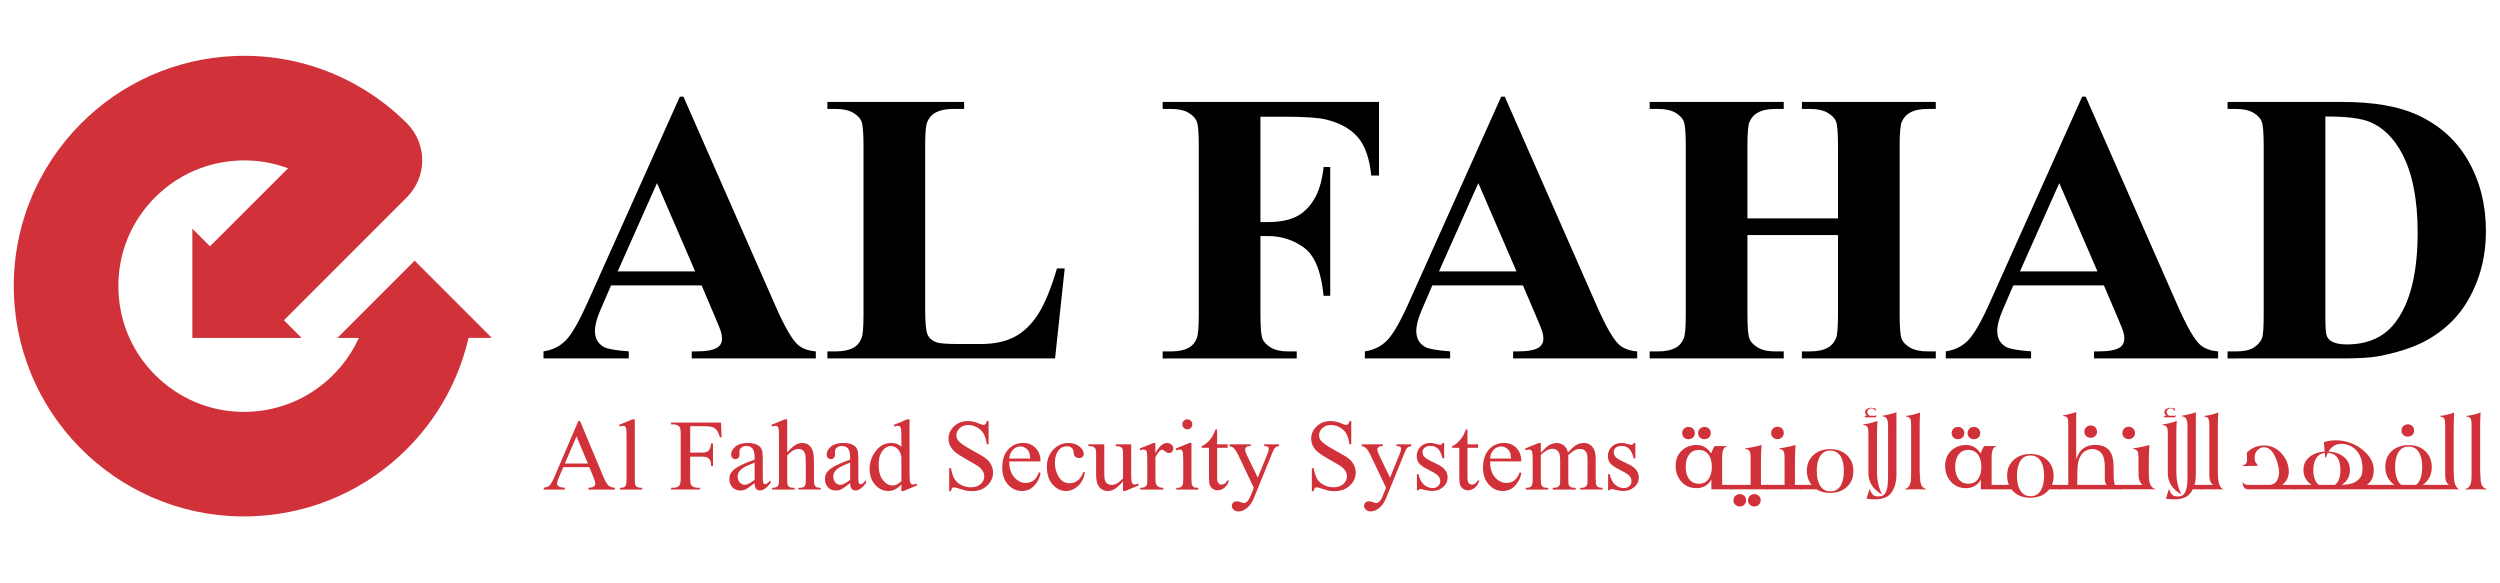 <?xml version="1.0" encoding="utf-8"?>
<!-- Generator: Adobe Illustrator 16.0.0, SVG Export Plug-In . SVG Version: 6.00 Build 0)  -->
<!DOCTYPE svg PUBLIC "-//W3C//DTD SVG 1.1//EN" "http://www.w3.org/Graphics/SVG/1.1/DTD/svg11.dtd">
<svg version="1.1" id="Layer_1" xmlns="http://www.w3.org/2000/svg" xmlns:xlink="http://www.w3.org/1999/xlink" x="0px" y="0px"
	 width="150px" height="35px" viewBox="0 0 150 35" enable-background="new 0 0 150 35" xml:space="preserve">
<g>
	<path d="M42.097,17.124h-5.435l-0.647,1.498c-0.212,0.499-0.318,0.911-0.318,1.237c0,0.431,0.174,0.749,0.522,0.953
		c0.204,0.12,0.707,0.211,1.509,0.271v0.421h-5.118v-0.421c0.552-0.083,1.006-0.312,1.362-0.686
		c0.355-0.375,0.794-1.148,1.316-2.321l5.502-12.276h0.216l5.549,12.617c0.529,1.195,0.964,1.948,1.305,2.258
		c0.257,0.234,0.62,0.37,1.089,0.408v0.421h-7.444v-0.421h0.307c0.598,0,1.017-0.083,1.259-0.249c0.167-0.122,0.25-0.295,0.25-0.522
		c0-0.136-0.023-0.275-0.068-0.42c-0.016-0.067-0.129-0.352-0.341-0.851L42.097,17.124z M41.711,16.285l-2.292-5.299l-2.36,5.299
		H41.711z"/>
	<path d="M63.883,16.104l-0.579,5.401H49.643v-0.421h0.51c0.447,0,0.806-0.079,1.079-0.237c0.196-0.106,0.348-0.288,0.454-0.545
		c0.083-0.182,0.125-0.658,0.125-1.43V8.75c0-0.786-0.042-1.278-0.125-1.475c-0.083-0.196-0.252-0.369-0.505-0.516
		c-0.253-0.148-0.596-0.222-1.027-0.222h-0.51v-0.42h8.204v0.42h-0.67c-0.446,0-0.805,0.079-1.078,0.238
		c-0.197,0.106-0.352,0.288-0.465,0.544c-0.083,0.182-0.125,0.658-0.125,1.43v9.804c0,0.787,0.046,1.288,0.136,1.504
		c0.091,0.215,0.269,0.377,0.533,0.482c0.189,0.068,0.647,0.103,1.373,0.103h1.282c0.817,0,1.498-0.145,2.042-0.432
		c0.544-0.288,1.016-0.741,1.413-1.362c0.397-0.62,0.773-1.536,1.129-2.745H63.883z"/>
	<path d="M75.626,7.002v6.321h0.444c0.68,0,1.234-0.102,1.666-0.307c0.432-0.203,0.797-0.547,1.096-1.032
		c0.299-0.484,0.494-1.139,0.584-1.963h0.398v7.728h-0.398c-0.143-1.46-0.535-2.423-1.174-2.889s-1.363-0.698-2.172-0.698h-0.444
		v4.71c0,0.786,0.043,1.278,0.131,1.475s0.256,0.368,0.512,0.516c0.252,0.148,0.594,0.222,1.025,0.222h0.51v0.421h-8.044v-0.421
		h0.51c0.446,0,0.806-0.079,1.078-0.237c0.197-0.106,0.348-0.288,0.454-0.545c0.083-0.182,0.125-0.658,0.125-1.43V8.75
		c0-0.786-0.042-1.278-0.125-1.475c-0.084-0.196-0.252-0.369-0.505-0.516c-0.253-0.148-0.596-0.222-1.027-0.222h-0.51v-0.42H82.74
		v4.414h-0.465C82.17,9.496,81.9,8.728,81.465,8.229c-0.434-0.499-1.064-0.851-1.889-1.055c-0.453-0.114-1.295-0.171-2.521-0.171
		H75.626z"/>
	<path d="M91.377,17.124h-5.436l-0.646,1.498c-0.213,0.499-0.318,0.911-0.318,1.237c0,0.431,0.174,0.749,0.521,0.953
		c0.205,0.12,0.707,0.211,1.51,0.271v0.421h-5.117v-0.421c0.553-0.083,1.006-0.312,1.361-0.686c0.355-0.375,0.795-1.148,1.316-2.321
		l5.504-12.276h0.215l5.549,12.617c0.529,1.195,0.965,1.948,1.305,2.258c0.258,0.234,0.619,0.37,1.09,0.408v0.421h-7.443v-0.421
		h0.305c0.598,0,1.018-0.083,1.262-0.249c0.164-0.122,0.248-0.295,0.248-0.522c0-0.136-0.021-0.275-0.066-0.42
		c-0.018-0.067-0.131-0.352-0.342-0.851L91.377,17.124z M90.99,16.285l-2.291-5.299l-2.361,5.299H90.99z"/>
	<path d="M104.846,14.105v4.767c0,0.786,0.043,1.278,0.131,1.475c0.086,0.196,0.256,0.368,0.51,0.516
		c0.254,0.148,0.596,0.222,1.027,0.222h0.51v0.421h-8.045v-0.421h0.51c0.447,0,0.807-0.079,1.078-0.237
		c0.197-0.106,0.35-0.288,0.455-0.545c0.084-0.182,0.125-0.658,0.125-1.43V8.75c0-0.786-0.041-1.278-0.125-1.475
		c-0.084-0.196-0.252-0.369-0.506-0.516c-0.252-0.148-0.596-0.222-1.027-0.222h-0.51v-0.42h8.045v0.42h-0.51
		c-0.445,0-0.807,0.079-1.078,0.238c-0.197,0.106-0.354,0.288-0.467,0.544c-0.082,0.182-0.123,0.658-0.123,1.43v4.357h5.434V8.75
		c0-0.786-0.041-1.278-0.123-1.475c-0.084-0.196-0.254-0.369-0.512-0.516c-0.256-0.148-0.6-0.222-1.033-0.222h-0.498v-0.42h8.033
		v0.42h-0.5c-0.453,0-0.812,0.079-1.076,0.238c-0.197,0.106-0.354,0.288-0.467,0.544c-0.082,0.182-0.125,0.658-0.125,1.43v10.122
		c0,0.786,0.043,1.278,0.125,1.475c0.084,0.196,0.254,0.368,0.512,0.516c0.256,0.148,0.602,0.222,1.031,0.222h0.5v0.421h-8.033
		v-0.421h0.498c0.455,0,0.814-0.079,1.078-0.237c0.197-0.106,0.354-0.288,0.467-0.545c0.082-0.182,0.123-0.658,0.123-1.43v-4.767
		H104.846z"/>
	<path d="M126.234,17.124h-5.436l-0.646,1.498c-0.213,0.499-0.318,0.911-0.318,1.237c0,0.431,0.174,0.749,0.521,0.953
		c0.205,0.12,0.707,0.211,1.51,0.271v0.421h-5.117v-0.421c0.553-0.083,1.006-0.312,1.361-0.686c0.355-0.375,0.795-1.148,1.316-2.321
		l5.504-12.276h0.215l5.549,12.617c0.529,1.195,0.965,1.948,1.305,2.258c0.258,0.234,0.619,0.37,1.088,0.408v0.421h-7.443v-0.421
		h0.309c0.598,0,1.016-0.083,1.258-0.249c0.168-0.122,0.25-0.295,0.25-0.522c0-0.136-0.023-0.275-0.068-0.42
		c-0.014-0.067-0.129-0.352-0.34-0.851L126.234,17.124z M125.848,16.285l-2.291-5.299l-2.361,5.299H125.848z"/>
	<path d="M133.654,21.505v-0.421h0.51c0.447,0,0.789-0.069,1.027-0.21c0.238-0.14,0.416-0.331,0.527-0.572
		c0.068-0.159,0.104-0.636,0.104-1.43V8.75c0-0.786-0.041-1.278-0.125-1.475c-0.084-0.196-0.252-0.369-0.506-0.516
		c-0.252-0.148-0.596-0.222-1.027-0.222h-0.51v-0.42h6.887c1.838,0,3.318,0.25,4.438,0.75c1.369,0.612,2.408,1.54,3.115,2.78
		c0.707,1.241,1.061,2.644,1.061,4.21c0,1.082-0.174,2.078-0.521,2.989c-0.35,0.912-0.799,1.665-1.352,2.259
		c-0.551,0.594-1.189,1.07-1.91,1.43c-0.723,0.359-1.607,0.638-2.65,0.834c-0.461,0.091-1.188,0.137-2.18,0.137H133.654z
		 M139.521,6.991v12.006c0,0.635,0.029,1.024,0.09,1.168c0.061,0.145,0.162,0.254,0.307,0.329c0.203,0.114,0.5,0.171,0.885,0.171
		c1.264,0,2.229-0.432,2.895-1.294c0.906-1.165,1.361-2.973,1.361-5.424c0-1.975-0.311-3.551-0.932-4.73
		c-0.49-0.924-1.123-1.552-1.895-1.884C141.688,7.097,140.783,6.984,139.521,6.991z"/>
</g>
<g>
	<path fill="#D13239" d="M102.682,29.358v-0.6c-0.078,0.17-0.201,0.305-0.367,0.398c-0.16,0.09-0.336,0.134-0.531,0.134
		c-0.369,0-0.674-0.133-0.908-0.396c-0.225-0.256-0.338-0.569-0.338-0.944c0-0.369,0.119-0.67,0.357-0.902s0.541-0.349,0.91-0.349
		c0.352,0,0.639,0.169,0.863,0.506c0.051-0.146,0.119-0.293,0.205-0.44h0.525l0.203-0.007v0.032
		c-0.143,0.032-0.229,0.163-0.26,0.393c-0.008,0.053-0.012,0.226-0.012,0.521v1.388h0.541v0.266H102.682z M100.93,25.986
		c0-0.105,0.037-0.194,0.109-0.265c0.074-0.071,0.164-0.106,0.271-0.106s0.197,0.035,0.27,0.105
		c0.072,0.069,0.109,0.159,0.109,0.266c0,0.109-0.037,0.196-0.111,0.265c-0.072,0.068-0.162,0.102-0.268,0.102
		c-0.109,0-0.199-0.033-0.271-0.102S100.93,26.096,100.93,25.986z M101.143,28.013c0,0.281,0.057,0.512,0.176,0.691
		c0.143,0.214,0.346,0.32,0.615,0.32c0.266,0,0.469-0.106,0.605-0.317c0.113-0.178,0.172-0.409,0.172-0.694
		c0-0.289-0.059-0.523-0.176-0.699c-0.137-0.213-0.34-0.317-0.609-0.317c-0.268,0-0.473,0.106-0.609,0.32
		C101.199,27.498,101.143,27.73,101.143,28.013z M101.887,25.986c0-0.105,0.037-0.194,0.109-0.265
		c0.074-0.071,0.164-0.106,0.27-0.106c0.107,0,0.199,0.035,0.271,0.105c0.072,0.069,0.109,0.159,0.109,0.266
		c0,0.109-0.037,0.196-0.111,0.265c-0.072,0.068-0.164,0.102-0.27,0.102c-0.107,0-0.197-0.033-0.27-0.102
		S101.887,26.096,101.887,25.986z"/>
	<path fill="#D13239" d="M105.656,29.093h0.447v0.266h-2.32v-0.266h1.254v-1.582c0-0.193-0.01-0.319-0.031-0.379
		c-0.041-0.119-0.137-0.183-0.285-0.192v-0.041c0.371-0.048,0.695-0.116,0.973-0.204c-0.025,0.335-0.037,0.682-0.037,1.044V29.093z
		 M104.006,30.023c0-0.106,0.037-0.195,0.111-0.269c0.072-0.071,0.162-0.107,0.27-0.107s0.197,0.036,0.27,0.105
		c0.072,0.072,0.109,0.161,0.109,0.271c0,0.106-0.037,0.192-0.111,0.262c-0.072,0.069-0.162,0.104-0.268,0.104
		c-0.109,0-0.199-0.034-0.271-0.103S104.006,30.131,104.006,30.023z M104.881,30.023c0-0.106,0.039-0.195,0.111-0.269
		c0.072-0.071,0.162-0.107,0.27-0.107s0.197,0.036,0.27,0.105c0.072,0.072,0.109,0.161,0.109,0.271c0,0.106-0.037,0.192-0.111,0.262
		c-0.072,0.069-0.162,0.104-0.268,0.104c-0.109,0-0.199-0.034-0.271-0.103S104.881,30.131,104.881,30.023z"/>
	<path fill="#D13239" d="M107.695,29.093h0.42v0.266h-2.109v-0.266h1.068v-1.582c0-0.193-0.012-0.319-0.033-0.379
		c-0.039-0.119-0.133-0.183-0.281-0.192v-0.041c0.371-0.048,0.695-0.116,0.971-0.204c-0.021,0.335-0.035,0.682-0.035,1.044V29.093z
		 M106.27,25.98c0-0.105,0.037-0.194,0.111-0.268c0.072-0.072,0.162-0.108,0.268-0.108c0.109,0,0.199,0.036,0.271,0.107
		s0.107,0.161,0.107,0.269c0,0.106-0.037,0.193-0.109,0.263c-0.074,0.069-0.162,0.104-0.27,0.104s-0.197-0.033-0.27-0.102
		S106.27,26.089,106.27,25.98z"/>
	<path fill="#D13239" d="M108.021,29.093h0.676c-0.189-0.229-0.285-0.516-0.285-0.858c0-0.392,0.139-0.708,0.412-0.947
		c0.262-0.228,0.592-0.341,0.992-0.341c0.402,0,0.732,0.118,0.988,0.351c0.266,0.242,0.398,0.562,0.398,0.962
		c0,0.404-0.133,0.727-0.402,0.967c-0.258,0.231-0.594,0.347-1.004,0.347c-0.316,0-0.586-0.072-0.809-0.22v0.006h-0.967V29.093z
		 M109.006,28.249c0,0.336,0.053,0.607,0.158,0.818c0.139,0.275,0.359,0.414,0.662,0.414c0.299,0,0.516-0.139,0.65-0.414
		c0.104-0.212,0.156-0.484,0.156-0.814c0-0.335-0.053-0.604-0.158-0.81c-0.141-0.273-0.361-0.409-0.666-0.409
		c-0.289,0-0.504,0.137-0.645,0.411C109.059,27.657,109.006,27.926,109.006,28.249z"/>
	<path fill="#D13239" d="M112.924,29.673c-0.547-0.313-0.82-0.744-0.82-1.294v-2.33c0-0.188-0.008-0.31-0.027-0.366
		c-0.039-0.111-0.133-0.173-0.277-0.182v-0.042c0.252-0.022,0.531-0.09,0.844-0.204c-0.018,0.313-0.025,0.66-0.025,1.04v2.088
		C112.629,28.865,112.732,29.294,112.924,29.673z M111.891,25.038v-0.095h0.137c-0.084-0.059-0.123-0.13-0.123-0.214
		c0-0.089,0.041-0.157,0.127-0.204c0.07-0.039,0.152-0.058,0.248-0.058c0.104,0,0.193,0.019,0.271,0.058l-0.035,0.146l-0.014-0.003
		c-0.037-0.112-0.107-0.168-0.207-0.168c-0.066,0-0.125,0.022-0.18,0.067c-0.053,0.045-0.078,0.1-0.078,0.162
		c0,0.075,0.047,0.147,0.143,0.214h0.336c0.025,0,0.053-0.011,0.078-0.032c-0.01,0.085-0.039,0.127-0.092,0.127H111.891z
		 M113.787,24.739v3.738c0,0.468-0.113,0.843-0.338,1.124c-0.189,0.24-0.508,0.359-0.953,0.359c-0.074,0-0.152-0.002-0.236-0.009
		c-0.061-0.005-0.15-0.015-0.268-0.029l0.174-0.562h0.033c0.027,0.13,0.088,0.239,0.182,0.328c0.064,0.063,0.168,0.098,0.301,0.098
		c0.047,0,0.102-0.005,0.162-0.014c0.186-0.028,0.312-0.183,0.383-0.464c0.039-0.203,0.057-0.481,0.057-0.836
		c0-0.707,0-0.933,0-0.678v-2.175c0-0.232-0.016-0.37-0.047-0.416c-0.037-0.14-0.133-0.214-0.285-0.223V24.94
		C113.199,24.907,113.479,24.841,113.787,24.739z"/>
	<path fill="#D13239" d="M114.318,29.375l-0.002-0.043c0.178-0.051,0.287-0.197,0.33-0.437c0.014-0.078,0.021-0.279,0.021-0.601
		v-2.748c0-0.188-0.01-0.311-0.029-0.366c-0.037-0.115-0.131-0.177-0.275-0.185v-0.043c0.252-0.022,0.531-0.089,0.844-0.2
		c-0.02,0.304-0.029,0.649-0.027,1.036v2.486c0.018,0.349,0.029,0.552,0.037,0.609c0.039,0.251,0.146,0.4,0.326,0.447v0.043
		c-0.205-0.012-0.404-0.017-0.596-0.017C114.695,29.358,114.486,29.363,114.318,29.375z"/>
	<path fill="#D13239" d="M118.85,29.358v-0.6c-0.076,0.17-0.199,0.305-0.365,0.398c-0.16,0.09-0.338,0.134-0.533,0.134
		c-0.369,0-0.672-0.133-0.906-0.396c-0.225-0.256-0.338-0.569-0.338-0.944c0-0.369,0.119-0.67,0.357-0.902s0.541-0.349,0.91-0.349
		c0.352,0,0.639,0.169,0.861,0.506c0.053-0.146,0.121-0.293,0.205-0.44h0.525l0.205-0.007v0.032c-0.143,0.032-0.23,0.163-0.26,0.393
		c-0.01,0.053-0.014,0.226-0.014,0.521v1.388h0.541v0.266H118.85z M117.1,25.986c0-0.105,0.037-0.194,0.109-0.265
		c0.074-0.071,0.164-0.106,0.27-0.106c0.109,0,0.199,0.035,0.271,0.105c0.07,0.069,0.107,0.159,0.107,0.266
		c0,0.109-0.037,0.196-0.109,0.265c-0.074,0.068-0.164,0.102-0.27,0.102c-0.107,0-0.197-0.033-0.27-0.102
		C117.135,26.183,117.1,26.096,117.1,25.986z M117.311,28.013c0,0.281,0.059,0.512,0.178,0.691c0.141,0.214,0.346,0.32,0.613,0.32
		s0.471-0.106,0.605-0.317c0.115-0.178,0.172-0.409,0.172-0.694c0-0.289-0.059-0.523-0.174-0.699
		c-0.139-0.213-0.34-0.317-0.609-0.317s-0.473,0.106-0.611,0.32C117.369,27.498,117.311,27.73,117.311,28.013z M118.055,25.986
		c0-0.105,0.037-0.194,0.111-0.265c0.072-0.071,0.162-0.106,0.27-0.106s0.199,0.035,0.27,0.105c0.074,0.069,0.109,0.159,0.109,0.266
		c0,0.109-0.037,0.196-0.109,0.265c-0.074,0.068-0.164,0.102-0.27,0.102c-0.109,0-0.199-0.033-0.271-0.102
		S118.055,26.096,118.055,25.986z"/>
	<path fill="#D13239" d="M123.115,29.093h0.539v0.266h-0.697c-0.039,0.05-0.082,0.096-0.127,0.14
		c-0.258,0.244-0.6,0.366-1.021,0.366c-0.41,0-0.742-0.124-0.998-0.369c-0.045-0.043-0.086-0.089-0.123-0.137h-0.734v-0.266h0.578
		c-0.07-0.168-0.105-0.356-0.105-0.564c0-0.394,0.137-0.71,0.412-0.949c0.258-0.228,0.588-0.341,0.988-0.341
		c0.404,0,0.736,0.117,0.992,0.351c0.264,0.242,0.398,0.562,0.398,0.962C123.217,28.753,123.184,28.933,123.115,29.093z
		 M121.016,28.542c0,0.335,0.055,0.607,0.162,0.816c0.137,0.277,0.359,0.415,0.66,0.415c0.297,0,0.514-0.138,0.648-0.415
		c0.107-0.209,0.158-0.48,0.158-0.813c0-0.335-0.051-0.605-0.158-0.811c-0.141-0.272-0.361-0.407-0.664-0.407
		c-0.293,0-0.508,0.136-0.645,0.411C121.07,27.951,121.016,28.22,121.016,28.542z"/>
	<path fill="#D13239" d="M123.57,29.358v-0.266h0.527v-3.634c0-0.167-0.012-0.278-0.035-0.337c-0.039-0.1-0.129-0.153-0.268-0.162
		v-0.046c0.234-0.028,0.494-0.093,0.779-0.194v2.85c0.176-0.584,0.553-0.875,1.133-0.875c0.406,0,0.701,0.124,0.881,0.372
		c0.152,0.213,0.23,0.532,0.23,0.96v0.236c0,0.434,0.021,0.711,0.066,0.83h0.387v0.266H123.57z M126.4,29.093
		c-0.061-0.073-0.098-0.164-0.111-0.272v-0.749c0-0.344-0.041-0.598-0.127-0.766c-0.117-0.224-0.326-0.347-0.631-0.368
		c-0.463,0.03-0.746,0.314-0.85,0.855c-0.033,0.168-0.049,0.603-0.049,1.3H126.4z M125.061,25.9c0-0.106,0.037-0.194,0.111-0.267
		c0.072-0.071,0.164-0.107,0.271-0.107s0.199,0.035,0.271,0.105s0.107,0.159,0.107,0.269c0,0.107-0.037,0.195-0.109,0.264
		c-0.074,0.067-0.164,0.102-0.27,0.102c-0.107,0-0.199-0.034-0.271-0.102C125.098,26.096,125.061,26.008,125.061,25.9z"/>
	<path fill="#D13239" d="M127.188,29.093h1.355c-0.107-0.108-0.174-0.226-0.205-0.354c-0.02-0.084-0.029-0.239-0.029-0.464v-0.765
		c0-0.193-0.012-0.319-0.033-0.379c-0.039-0.119-0.135-0.183-0.285-0.192v-0.041c0.373-0.048,0.697-0.116,0.973-0.204
		c-0.023,0.335-0.035,0.682-0.035,1.044v0.44c0,0.358,0.008,0.578,0.021,0.657c0.045,0.271,0.162,0.436,0.352,0.496l-0.004,0.026
		h-2.109V29.093z M127.342,25.98c0-0.105,0.037-0.194,0.111-0.268c0.072-0.072,0.164-0.108,0.268-0.108
		c0.109,0,0.199,0.036,0.273,0.107c0.072,0.071,0.109,0.161,0.109,0.269c0,0.106-0.037,0.193-0.109,0.263
		c-0.074,0.069-0.164,0.104-0.273,0.104c-0.104,0-0.195-0.033-0.268-0.102C127.379,26.177,127.342,26.089,127.342,25.98z"/>
	<path fill="#D13239" d="M130.887,29.673c-0.547-0.313-0.82-0.744-0.82-1.294v-2.33c0-0.188-0.012-0.31-0.029-0.366
		c-0.039-0.111-0.131-0.173-0.275-0.182v-0.042c0.25-0.022,0.531-0.09,0.842-0.204c-0.021,0.313-0.029,0.66-0.025,1.04v2.088
		C130.592,28.865,130.693,29.294,130.887,29.673z M129.852,25.038v-0.095h0.137c-0.082-0.059-0.123-0.13-0.123-0.214
		c0-0.089,0.041-0.157,0.127-0.204c0.07-0.039,0.152-0.058,0.248-0.058c0.105,0,0.195,0.019,0.271,0.058l-0.033,0.146l-0.014-0.003
		c-0.039-0.112-0.109-0.168-0.207-0.168c-0.066,0-0.127,0.022-0.182,0.067c-0.053,0.045-0.078,0.1-0.078,0.162
		c0,0.075,0.047,0.147,0.143,0.214h0.338c0.023,0,0.051-0.011,0.076-0.032c-0.008,0.085-0.039,0.127-0.09,0.127H129.852z
		 M131.67,29.093h0.467v0.266h-0.57c-0.043,0.089-0.096,0.17-0.156,0.243c-0.189,0.24-0.508,0.359-0.953,0.359
		c-0.072,0-0.152-0.002-0.236-0.009c-0.061-0.005-0.15-0.015-0.268-0.029l0.174-0.562h0.033c0.027,0.13,0.088,0.239,0.18,0.328
		c0.068,0.063,0.168,0.098,0.303,0.098c0.049,0,0.102-0.005,0.162-0.014c0.186-0.028,0.314-0.183,0.383-0.464
		c0.049-0.203,0.07-0.481,0.059-0.836v-2.853c0-0.232-0.018-0.37-0.049-0.416c-0.037-0.14-0.133-0.214-0.285-0.223V24.94
		c0.248-0.033,0.527-0.1,0.836-0.201v3.738C131.748,28.704,131.723,28.909,131.67,29.093z"/>
	<path fill="#D13239" d="M132.043,29.093h0.756c-0.16-0.091-0.24-0.284-0.24-0.581v-2.965c0-0.188-0.01-0.311-0.029-0.366
		c-0.039-0.115-0.129-0.177-0.271-0.185v-0.043c0.248-0.022,0.527-0.089,0.838-0.2c-0.02,0.304-0.027,0.649-0.027,1.036v2.486
		c0,0.247,0.012,0.448,0.039,0.606c0.037,0.244,0.139,0.403,0.301,0.477h-1.365V29.093z"/>
	<path fill="#D13239" d="M136.928,29.093h0.801v0.266h-2.855c-0.191,0-0.301-0.144-0.33-0.432c0.102,0.111,0.199,0.166,0.295,0.166
		h1.307c0.363,0,0.564-0.249,0.602-0.749c-0.025-0.338-0.104-0.647-0.236-0.934c-0.174-0.387-0.404-0.58-0.688-0.58
		c-0.09,0-0.184,0.033-0.279,0.1c-0.096,0.067-0.164,0.144-0.203,0.228c-0.043,0.093-0.064,0.196-0.064,0.312
		c0,0.132,0.023,0.228,0.068,0.285c0.082,0.107,0.125,0.165,0.129,0.172c-0.01,0.011-0.045,0.02-0.107,0.025
		c-0.078-0.002-0.152-0.002-0.219-0.002c-0.115,0-0.311,0.006-0.588,0.019v-0.042c0.1-0.028,0.168-0.068,0.205-0.12
		c0.035-0.052,0.055-0.131,0.055-0.236v-0.12c0-0.098-0.004-0.195-0.01-0.295c0.281-0.285,0.627-0.428,1.041-0.428
		c0.408,0,0.758,0.164,1.049,0.492c0.283,0.316,0.426,0.679,0.426,1.09C137.324,28.633,137.191,28.894,136.928,29.093z"/>
	<path fill="#D13239" d="M142.012,29.093h0.744v0.266h-5.109v-0.266h1.057c-0.332-0.214-0.498-0.516-0.498-0.904
		c0-0.331,0.135-0.597,0.402-0.801c0.234-0.177,0.525-0.276,0.871-0.295l-0.045-0.561c0.207-0.07,0.432-0.107,0.674-0.113
		c0.24-0.005,0.479,0.025,0.713,0.091c0.465,0.13,0.863,0.37,1.193,0.722c0.273,0.297,0.412,0.622,0.412,0.977
		c0,0.071-0.006,0.144-0.016,0.217C142.365,28.717,142.23,28.938,142.012,29.093z M139.127,29.093h0.971
		c0.219-0.175,0.328-0.471,0.328-0.889c0-0.658-0.252-1.004-0.756-1.036c-0.043,0.084-0.08,0.18-0.109,0.287l-0.053-0.01
		l-0.02-0.271c-0.24,0.028-0.422,0.148-0.541,0.363c-0.1,0.174-0.148,0.396-0.148,0.661
		C138.799,28.622,138.908,28.92,139.127,29.093z M140.504,29.09c0.352-0.012,0.607-0.061,0.766-0.146
		c0.178-0.099,0.307-0.216,0.385-0.35c0.062-0.11,0.094-0.273,0.094-0.49c0-0.05-0.002-0.104-0.006-0.161
		c-0.018-0.305-0.104-0.57-0.26-0.795c-0.168-0.237-0.395-0.396-0.678-0.474c-0.105-0.029-0.207-0.045-0.305-0.045
		c-0.34,0-0.602,0.154-0.787,0.464c0.354,0.017,0.648,0.116,0.885,0.295c0.266,0.204,0.398,0.476,0.398,0.816
		C140.996,28.585,140.832,28.879,140.504,29.09z"/>
	<path fill="#D13239" d="M143.117,27.997c0-0.394,0.137-0.71,0.41-0.95c0.26-0.227,0.59-0.34,0.988-0.34
		c0.408,0,0.738,0.117,0.994,0.353c0.264,0.24,0.396,0.561,0.396,0.96c0,0.389-0.129,0.706-0.385,0.95
		c-0.049,0.046-0.102,0.086-0.158,0.123h0.918v0.266h-3.613v-0.266h0.994c-0.059-0.04-0.113-0.084-0.162-0.133
		C143.244,28.714,143.117,28.393,143.117,27.997z M143.707,28.01c0,0.525,0.121,0.886,0.365,1.083h0.9
		c0.242-0.199,0.361-0.559,0.361-1.08c0-0.333-0.053-0.603-0.16-0.811c-0.139-0.272-0.357-0.407-0.66-0.407
		c-0.293,0-0.508,0.137-0.648,0.411C143.76,27.42,143.707,27.688,143.707,28.01z M144.09,25.832c0-0.105,0.035-0.194,0.109-0.267
		c0.074-0.071,0.162-0.106,0.27-0.106s0.197,0.035,0.271,0.105c0.072,0.07,0.109,0.159,0.109,0.268c0,0.105-0.037,0.193-0.109,0.263
		c-0.074,0.068-0.164,0.103-0.271,0.103c-0.109,0-0.199-0.033-0.271-0.102C144.125,26.028,144.09,25.939,144.09,25.832z"/>
	<path fill="#D13239" d="M146.195,29.093h0.756c-0.16-0.091-0.24-0.284-0.24-0.581v-2.965c0-0.188-0.01-0.311-0.029-0.366
		c-0.039-0.115-0.129-0.177-0.271-0.185v-0.043c0.248-0.022,0.527-0.089,0.84-0.2c-0.02,0.304-0.029,0.649-0.029,1.036v2.486
		c0,0.247,0.014,0.448,0.039,0.606c0.037,0.244,0.139,0.403,0.301,0.477h-1.365V29.093z"/>
	<path fill="#D13239" d="M147.947,29.375l-0.004-0.043c0.178-0.051,0.289-0.197,0.33-0.437c0.016-0.078,0.021-0.279,0.021-0.601
		v-2.748c0-0.188-0.008-0.311-0.027-0.366c-0.039-0.115-0.131-0.177-0.275-0.185v-0.043c0.25-0.022,0.531-0.089,0.842-0.2
		c-0.02,0.304-0.027,0.649-0.025,1.036v2.486c0.018,0.349,0.029,0.552,0.035,0.609c0.039,0.251,0.148,0.4,0.328,0.447v0.043
		c-0.205-0.012-0.404-0.017-0.598-0.017C148.324,29.358,148.115,29.363,147.947,29.375z"/>
</g>
<g>
	<path fill="#D13239" d="M35.356,28.029h-1.557l-0.273,0.635c-0.067,0.156-0.101,0.272-0.101,0.35c0,0.062,0.029,0.116,0.088,0.162
		c0.058,0.047,0.184,0.076,0.377,0.09v0.109h-1.266v-0.109c0.168-0.029,0.276-0.067,0.326-0.115
		c0.101-0.095,0.213-0.288,0.334-0.578l1.416-3.311h0.103l1.4,3.347c0.113,0.269,0.216,0.443,0.308,0.523s0.219,0.125,0.384,0.134
		v0.109h-1.587v-0.109c0.16-0.008,0.269-0.034,0.325-0.079c0.056-0.046,0.084-0.101,0.084-0.167c0-0.087-0.04-0.224-0.119-0.411
		L35.356,28.029z M35.273,27.811l-0.683-1.626l-0.7,1.626H35.273z"/>
	<path fill="#D13239" d="M38.087,25.158v3.604c0,0.169,0.012,0.281,0.037,0.337s0.063,0.098,0.114,0.126
		c0.051,0.029,0.147,0.044,0.288,0.044v0.105h-1.332V29.27c0.125,0,0.209-0.013,0.255-0.039c0.045-0.025,0.082-0.068,0.107-0.128
		c0.025-0.059,0.038-0.173,0.038-0.34v-2.468c0-0.307-0.007-0.494-0.021-0.565c-0.014-0.07-0.036-0.118-0.067-0.144
		c-0.031-0.026-0.07-0.039-0.117-0.039c-0.051,0-0.117,0.016-0.196,0.047l-0.05-0.103l0.81-0.333H38.087z"/>
	<path fill="#D13239" d="M41.412,25.573v1.582h0.733c0.168,0,0.291-0.037,0.369-0.112c0.078-0.074,0.13-0.221,0.155-0.439h0.11v1.36
		h-0.11c-0.002-0.155-0.022-0.271-0.061-0.344s-0.092-0.129-0.16-0.165c-0.068-0.035-0.17-0.055-0.304-0.055h-0.733v1.264
		c0,0.204,0.013,0.339,0.039,0.403c0.019,0.05,0.061,0.092,0.125,0.128c0.087,0.048,0.177,0.07,0.272,0.07h0.146v0.109h-1.726
		v-0.109h0.143c0.166,0,0.286-0.048,0.361-0.146c0.048-0.062,0.072-0.215,0.072-0.456v-2.599c0-0.203-0.013-0.337-0.04-0.402
		c-0.019-0.05-0.06-0.092-0.121-0.127c-0.085-0.048-0.176-0.072-0.272-0.072h-0.143v-0.11h2.993l0.038,0.884h-0.104
		c-0.052-0.187-0.112-0.325-0.18-0.413c-0.068-0.088-0.152-0.151-0.252-0.191c-0.1-0.039-0.254-0.06-0.464-0.06H41.412z"/>
	<path fill="#D13239" d="M45.277,28.984c-0.279,0.216-0.454,0.341-0.525,0.374c-0.106,0.049-0.221,0.073-0.341,0.073
		c-0.188,0-0.342-0.063-0.464-0.192s-0.182-0.298-0.182-0.508c0-0.132,0.029-0.246,0.088-0.344c0.081-0.134,0.223-0.261,0.423-0.379
		c0.201-0.118,0.535-0.263,1.001-0.433v-0.107c0-0.271-0.043-0.457-0.129-0.558s-0.211-0.151-0.375-0.151
		c-0.124,0-0.223,0.033-0.296,0.102c-0.075,0.066-0.113,0.145-0.113,0.23l0.006,0.173c0,0.091-0.023,0.161-0.07,0.211
		c-0.046,0.048-0.107,0.073-0.183,0.073c-0.073,0-0.133-0.025-0.179-0.077c-0.047-0.051-0.07-0.121-0.07-0.211
		c0-0.17,0.087-0.325,0.261-0.468c0.174-0.143,0.418-0.214,0.733-0.214c0.242,0,0.438,0.04,0.593,0.121
		c0.116,0.062,0.202,0.157,0.258,0.288c0.035,0.085,0.053,0.26,0.053,0.522v0.922c0,0.259,0.005,0.418,0.015,0.477
		c0.01,0.058,0.026,0.097,0.048,0.117c0.023,0.02,0.05,0.029,0.079,0.029c0.032,0,0.059-0.007,0.083-0.021
		c0.042-0.026,0.122-0.099,0.24-0.217v0.166c-0.221,0.297-0.433,0.445-0.635,0.445c-0.097,0-0.174-0.033-0.231-0.102
		C45.308,29.261,45.278,29.146,45.277,28.984z M45.277,28.792v-1.036c-0.299,0.119-0.492,0.203-0.579,0.253
		c-0.156,0.087-0.268,0.178-0.335,0.273c-0.067,0.094-0.101,0.197-0.101,0.311c0,0.143,0.042,0.261,0.127,0.354
		s0.183,0.141,0.293,0.141C44.834,29.088,45.031,28.989,45.277,28.792z"/>
	<path fill="#D13239" d="M47.231,25.158v1.987c0.219-0.241,0.394-0.396,0.522-0.464s0.257-0.103,0.385-0.103
		c0.154,0,0.287,0.042,0.397,0.128c0.111,0.084,0.193,0.219,0.246,0.4c0.038,0.126,0.057,0.357,0.057,0.693v0.962
		c0,0.172,0.014,0.289,0.042,0.352c0.02,0.048,0.053,0.086,0.101,0.113c0.047,0.028,0.134,0.042,0.261,0.042v0.105h-1.334V29.27
		h0.062c0.127,0,0.214-0.021,0.264-0.058c0.049-0.039,0.084-0.096,0.104-0.172c0.006-0.031,0.009-0.124,0.009-0.277v-0.962
		c0-0.297-0.015-0.491-0.046-0.584c-0.031-0.094-0.079-0.163-0.146-0.209c-0.067-0.047-0.148-0.069-0.243-0.069
		c-0.097,0-0.198,0.024-0.303,0.077c-0.104,0.051-0.23,0.154-0.376,0.312v1.436c0,0.186,0.01,0.301,0.031,0.347
		c0.021,0.046,0.059,0.083,0.116,0.114c0.056,0.03,0.153,0.046,0.292,0.046v0.105h-1.347V29.27c0.121,0,0.215-0.02,0.285-0.057
		c0.04-0.02,0.071-0.058,0.095-0.113s0.036-0.168,0.036-0.337v-2.459c0-0.311-0.008-0.502-0.022-0.572
		c-0.015-0.071-0.038-0.12-0.068-0.146c-0.031-0.026-0.072-0.039-0.124-0.039c-0.042,0-0.108,0.016-0.202,0.047l-0.042-0.103
		l0.813-0.333H47.231z"/>
	<path fill="#D13239" d="M51.009,28.984c-0.278,0.216-0.454,0.341-0.525,0.374c-0.106,0.049-0.22,0.073-0.341,0.073
		c-0.188,0-0.342-0.063-0.464-0.192s-0.182-0.298-0.182-0.508c0-0.132,0.029-0.246,0.088-0.344c0.081-0.134,0.223-0.261,0.423-0.379
		c0.201-0.118,0.535-0.263,1-0.433v-0.107c0-0.271-0.042-0.457-0.128-0.558s-0.211-0.151-0.375-0.151
		c-0.125,0-0.223,0.033-0.296,0.102c-0.075,0.066-0.113,0.145-0.113,0.23l0.006,0.173c0,0.091-0.023,0.161-0.07,0.211
		c-0.046,0.048-0.107,0.073-0.182,0.073c-0.073,0-0.133-0.025-0.179-0.077c-0.046-0.051-0.07-0.121-0.07-0.211
		c0-0.17,0.087-0.325,0.261-0.468c0.174-0.143,0.418-0.214,0.733-0.214c0.241,0,0.438,0.04,0.592,0.121
		c0.117,0.062,0.203,0.157,0.259,0.288c0.035,0.085,0.053,0.26,0.053,0.522v0.922c0,0.259,0.005,0.418,0.015,0.477
		c0.01,0.058,0.026,0.097,0.048,0.117c0.023,0.02,0.049,0.029,0.079,0.029c0.032,0,0.06-0.007,0.083-0.021
		c0.042-0.026,0.122-0.099,0.24-0.217v0.166c-0.221,0.297-0.434,0.445-0.635,0.445c-0.097,0-0.174-0.033-0.231-0.102
		C51.041,29.261,51.011,29.146,51.009,28.984z M51.009,28.792v-1.036c-0.298,0.119-0.491,0.203-0.578,0.253
		c-0.156,0.087-0.268,0.178-0.336,0.273c-0.066,0.094-0.1,0.197-0.1,0.311c0,0.143,0.042,0.261,0.127,0.354s0.183,0.141,0.293,0.141
		C50.566,29.088,50.764,28.989,51.009,28.792z"/>
	<path fill="#D13239" d="M54.084,29.07c-0.132,0.139-0.262,0.237-0.389,0.298c-0.126,0.062-0.263,0.091-0.409,0.091
		c-0.297,0-0.556-0.124-0.777-0.373c-0.221-0.248-0.332-0.566-0.332-0.955c0-0.39,0.123-0.746,0.368-1.069
		c0.245-0.324,0.561-0.485,0.946-0.485c0.239,0,0.437,0.076,0.593,0.229v-0.501c0-0.311-0.007-0.502-0.022-0.572
		c-0.015-0.071-0.038-0.12-0.07-0.146c-0.032-0.026-0.071-0.039-0.119-0.039c-0.051,0-0.12,0.016-0.205,0.047l-0.039-0.103
		l0.81-0.333h0.134V28.3c0,0.317,0.007,0.512,0.022,0.582c0.014,0.07,0.038,0.119,0.071,0.146c0.033,0.028,0.071,0.042,0.114,0.042
		c0.053,0,0.125-0.018,0.213-0.051l0.033,0.104l-0.807,0.336h-0.137V29.07z M54.084,28.862v-1.399
		c-0.012-0.135-0.047-0.257-0.107-0.368c-0.059-0.11-0.138-0.193-0.235-0.25c-0.098-0.056-0.193-0.085-0.287-0.085
		c-0.173,0-0.329,0.078-0.465,0.235c-0.18,0.205-0.27,0.506-0.27,0.9c0,0.4,0.087,0.706,0.261,0.918
		c0.174,0.213,0.368,0.318,0.581,0.318C53.742,29.132,53.917,29.042,54.084,28.862z"/>
	<path fill="#D13239" d="M59.316,25.262v1.392h-0.11c-0.035-0.267-0.1-0.479-0.191-0.638c-0.092-0.157-0.223-0.283-0.393-0.376
		s-0.346-0.14-0.528-0.14c-0.206,0-0.375,0.062-0.51,0.188c-0.134,0.126-0.201,0.269-0.201,0.43c0,0.121,0.042,0.233,0.127,0.335
		c0.123,0.148,0.415,0.346,0.875,0.593c0.375,0.202,0.632,0.355,0.769,0.464c0.138,0.107,0.244,0.235,0.318,0.382
		c0.074,0.146,0.111,0.299,0.111,0.46c0,0.304-0.118,0.565-0.354,0.786s-0.54,0.331-0.912,0.331c-0.117,0-0.227-0.009-0.33-0.026
		c-0.061-0.011-0.188-0.046-0.38-0.108c-0.193-0.063-0.315-0.094-0.367-0.094c-0.049,0-0.088,0.015-0.116,0.045
		c-0.029,0.029-0.05,0.091-0.064,0.184h-0.11v-1.379h0.11c0.051,0.288,0.121,0.505,0.208,0.648c0.087,0.143,0.22,0.262,0.399,0.356
		c0.179,0.096,0.375,0.143,0.589,0.143c0.247,0,0.442-0.065,0.585-0.196c0.143-0.13,0.215-0.284,0.215-0.462
		c0-0.1-0.027-0.199-0.082-0.3c-0.055-0.1-0.139-0.194-0.253-0.282c-0.078-0.059-0.288-0.185-0.631-0.378
		c-0.344-0.192-0.589-0.347-0.734-0.461c-0.146-0.114-0.256-0.241-0.331-0.38c-0.075-0.138-0.112-0.29-0.112-0.456
		c0-0.289,0.11-0.537,0.332-0.746c0.221-0.209,0.503-0.313,0.846-0.313c0.213,0,0.439,0.054,0.679,0.158
		c0.111,0.049,0.189,0.073,0.234,0.073c0.051,0,0.093-0.015,0.126-0.046c0.033-0.03,0.059-0.093,0.078-0.186H59.316z"/>
	<path fill="#D13239" d="M60.556,27.683c-0.002,0.403,0.095,0.719,0.293,0.948c0.198,0.229,0.43,0.345,0.697,0.345
		c0.178,0,0.333-0.05,0.464-0.146c0.132-0.099,0.242-0.267,0.331-0.503l0.092,0.06c-0.042,0.271-0.163,0.517-0.362,0.739
		c-0.2,0.224-0.45,0.334-0.75,0.334c-0.326,0-0.606-0.127-0.837-0.382c-0.232-0.254-0.349-0.595-0.349-1.024
		c0-0.464,0.12-0.827,0.357-1.086c0.239-0.26,0.538-0.391,0.897-0.391c0.305,0,0.554,0.101,0.75,0.302
		c0.195,0.2,0.293,0.469,0.293,0.805H60.556z M60.556,27.511h1.257c-0.01-0.174-0.031-0.297-0.062-0.368
		c-0.049-0.111-0.123-0.198-0.221-0.261c-0.098-0.063-0.2-0.095-0.307-0.095c-0.165,0-0.311,0.063-0.44,0.19
		C60.653,27.105,60.577,27.283,60.556,27.511z"/>
	<path fill="#D13239" d="M65.102,28.344c-0.073,0.357-0.216,0.633-0.43,0.826c-0.213,0.192-0.449,0.289-0.708,0.289
		c-0.309,0-0.578-0.13-0.807-0.389c-0.229-0.26-0.344-0.608-0.344-1.05c0-0.428,0.127-0.773,0.381-1.041
		c0.254-0.268,0.559-0.4,0.915-0.4c0.267,0,0.487,0.071,0.659,0.212c0.172,0.142,0.258,0.288,0.258,0.44
		c0,0.075-0.025,0.136-0.073,0.183c-0.049,0.047-0.116,0.069-0.203,0.069c-0.117,0-0.205-0.037-0.264-0.112
		c-0.034-0.042-0.056-0.121-0.067-0.237s-0.051-0.206-0.12-0.267c-0.069-0.06-0.165-0.09-0.288-0.09
		c-0.198,0-0.356,0.073-0.477,0.22c-0.161,0.193-0.241,0.45-0.241,0.769c0,0.323,0.08,0.61,0.239,0.859
		c0.159,0.247,0.374,0.371,0.645,0.371c0.194,0,0.367-0.066,0.522-0.198c0.108-0.091,0.214-0.256,0.317-0.495L65.102,28.344z"/>
	<path fill="#D13239" d="M67.872,26.659v1.646c0,0.314,0.007,0.507,0.022,0.577c0.016,0.07,0.039,0.119,0.071,0.146
		c0.033,0.028,0.071,0.042,0.114,0.042c0.062,0,0.13-0.018,0.208-0.051l0.042,0.104l-0.813,0.336h-0.134v-0.575
		c-0.233,0.253-0.411,0.412-0.534,0.478c-0.123,0.065-0.252,0.098-0.388,0.098c-0.153,0-0.285-0.044-0.396-0.132
		c-0.112-0.089-0.189-0.201-0.233-0.34c-0.043-0.139-0.065-0.334-0.065-0.588v-1.212c0-0.129-0.014-0.218-0.042-0.268
		c-0.027-0.049-0.068-0.087-0.123-0.114c-0.054-0.027-0.152-0.039-0.295-0.037v-0.109h0.952v1.818c0,0.253,0.044,0.419,0.132,0.498
		s0.194,0.118,0.319,0.118c0.085,0,0.182-0.026,0.289-0.08s0.236-0.155,0.384-0.306v-1.539c0-0.153-0.028-0.258-0.084-0.312
		c-0.056-0.056-0.173-0.085-0.352-0.089v-0.109H67.872z"/>
	<path fill="#D13239" d="M69.323,26.579v0.611c0.227-0.408,0.46-0.611,0.7-0.611c0.108,0,0.198,0.033,0.27,0.1
		c0.071,0.065,0.106,0.143,0.106,0.229c0,0.077-0.025,0.143-0.076,0.196c-0.052,0.053-0.113,0.079-0.184,0.079
		c-0.069,0-0.147-0.033-0.233-0.102c-0.086-0.068-0.15-0.103-0.191-0.103c-0.035,0-0.074,0.02-0.115,0.06
		c-0.089,0.081-0.181,0.214-0.275,0.4v1.302c0,0.149,0.018,0.265,0.056,0.341c0.025,0.053,0.071,0.098,0.137,0.134
		c0.065,0.035,0.159,0.054,0.282,0.054v0.105h-1.391V29.27c0.138,0,0.241-0.022,0.309-0.066c0.049-0.03,0.084-0.082,0.104-0.151
		c0.01-0.033,0.015-0.129,0.015-0.287v-1.053c0-0.316-0.007-0.505-0.02-0.565c-0.013-0.06-0.036-0.104-0.071-0.131
		c-0.035-0.028-0.078-0.043-0.129-0.043c-0.061,0-0.13,0.016-0.208,0.046l-0.03-0.107l0.822-0.332H69.323z"/>
	<path fill="#D13239" d="M71.487,26.579v2.184c0,0.169,0.012,0.282,0.037,0.339c0.025,0.057,0.062,0.099,0.11,0.126
		c0.049,0.028,0.137,0.042,0.266,0.042v0.105H70.58V29.27c0.132,0,0.221-0.013,0.267-0.039c0.045-0.025,0.082-0.068,0.108-0.128
		c0.027-0.059,0.04-0.173,0.04-0.34v-1.048c0-0.294-0.009-0.485-0.026-0.572c-0.014-0.063-0.035-0.107-0.065-0.133
		c-0.029-0.024-0.07-0.037-0.122-0.037c-0.055,0-0.122,0.016-0.201,0.046l-0.042-0.107l0.818-0.332H71.487z M71.241,25.158
		c0.083,0,0.154,0.03,0.212,0.088c0.059,0.059,0.087,0.129,0.087,0.211c0,0.084-0.029,0.155-0.087,0.215
		c-0.058,0.06-0.129,0.089-0.212,0.089s-0.154-0.029-0.213-0.089c-0.06-0.06-0.089-0.131-0.089-0.215
		c0-0.082,0.029-0.152,0.087-0.211C71.085,25.188,71.156,25.158,71.241,25.158z"/>
	<path fill="#D13239" d="M73.027,25.767v0.893h0.634v0.208h-0.634v1.761c0,0.177,0.025,0.295,0.075,0.356
		c0.051,0.062,0.115,0.092,0.195,0.092c0.064,0,0.128-0.021,0.189-0.061c0.062-0.041,0.109-0.101,0.143-0.18h0.116
		c-0.069,0.193-0.167,0.34-0.293,0.438c-0.127,0.098-0.257,0.146-0.392,0.146c-0.091,0-0.18-0.024-0.267-0.075
		c-0.086-0.051-0.151-0.122-0.192-0.217c-0.042-0.094-0.062-0.238-0.062-0.434v-1.827h-0.43v-0.099
		c0.108-0.043,0.22-0.117,0.333-0.221s0.215-0.227,0.304-0.368c0.045-0.076,0.108-0.214,0.189-0.413H73.027z"/>
	<path fill="#D13239" d="M73.771,26.659h1.266v0.109h-0.062c-0.089,0-0.156,0.021-0.201,0.058c-0.044,0.039-0.066,0.087-0.066,0.146
		c0,0.076,0.032,0.184,0.098,0.32l0.661,1.369l0.609-1.5c0.033-0.082,0.049-0.162,0.049-0.241c0-0.035-0.006-0.062-0.02-0.079
		c-0.016-0.022-0.041-0.04-0.074-0.052c-0.034-0.014-0.093-0.021-0.178-0.021v-0.109h0.885v0.109
		c-0.074,0.009-0.131,0.024-0.17,0.048c-0.039,0.024-0.084,0.068-0.131,0.133c-0.018,0.028-0.051,0.104-0.102,0.229L75.23,29.89
		c-0.106,0.263-0.246,0.461-0.419,0.596c-0.173,0.135-0.339,0.201-0.5,0.201c-0.117,0-0.213-0.033-0.288-0.101
		c-0.076-0.067-0.113-0.145-0.113-0.231c0-0.084,0.027-0.15,0.082-0.2s0.129-0.075,0.224-0.075c0.065,0,0.154,0.021,0.267,0.064
		c0.079,0.03,0.129,0.045,0.148,0.045c0.061,0,0.125-0.031,0.194-0.092c0.07-0.062,0.142-0.18,0.212-0.356l0.193-0.471l-0.976-2.05
		c-0.029-0.062-0.077-0.138-0.142-0.229c-0.05-0.069-0.09-0.115-0.122-0.139c-0.045-0.032-0.119-0.06-0.22-0.084V26.659z"/>
	<path fill="#D13239" d="M81.076,25.262v1.392h-0.111c-0.035-0.267-0.098-0.479-0.189-0.638c-0.092-0.157-0.225-0.283-0.393-0.376
		c-0.172-0.093-0.348-0.14-0.529-0.14c-0.205,0-0.375,0.062-0.51,0.188c-0.135,0.126-0.201,0.269-0.201,0.43
		c0,0.121,0.041,0.233,0.127,0.335c0.123,0.148,0.414,0.346,0.875,0.593c0.375,0.202,0.633,0.355,0.77,0.464
		c0.139,0.107,0.242,0.235,0.316,0.382c0.074,0.146,0.113,0.299,0.113,0.46c0,0.304-0.119,0.565-0.357,0.786
		c-0.234,0.221-0.539,0.331-0.91,0.331c-0.117,0-0.227-0.009-0.33-0.026c-0.061-0.011-0.188-0.046-0.379-0.108
		c-0.195-0.063-0.314-0.094-0.367-0.094c-0.051,0-0.09,0.015-0.117,0.045c-0.029,0.029-0.051,0.091-0.064,0.184h-0.109v-1.379h0.109
		c0.053,0.288,0.123,0.505,0.209,0.648c0.086,0.143,0.219,0.262,0.398,0.356c0.18,0.096,0.375,0.143,0.588,0.143
		c0.248,0,0.443-0.065,0.586-0.196c0.145-0.13,0.215-0.284,0.215-0.462c0-0.1-0.027-0.199-0.08-0.3
		c-0.057-0.1-0.141-0.194-0.254-0.282c-0.078-0.059-0.289-0.185-0.633-0.378c-0.344-0.192-0.588-0.347-0.732-0.461
		c-0.146-0.114-0.258-0.241-0.332-0.38c-0.074-0.138-0.113-0.29-0.113-0.456c0-0.289,0.111-0.537,0.332-0.746
		c0.223-0.209,0.504-0.313,0.846-0.313c0.215,0,0.439,0.054,0.68,0.158c0.111,0.049,0.188,0.073,0.234,0.073
		c0.051,0,0.094-0.015,0.125-0.046c0.033-0.03,0.059-0.093,0.078-0.186H81.076z"/>
	<path fill="#D13239" d="M81.705,26.659h1.266v0.109h-0.062c-0.088,0-0.156,0.021-0.199,0.058c-0.045,0.039-0.068,0.087-0.068,0.146
		c0,0.076,0.033,0.184,0.1,0.32l0.66,1.369l0.609-1.5c0.033-0.082,0.049-0.162,0.049-0.241c0-0.035-0.006-0.062-0.02-0.079
		c-0.018-0.022-0.043-0.04-0.076-0.052c-0.031-0.014-0.092-0.021-0.176-0.021v-0.109h0.883v0.109
		c-0.072,0.009-0.129,0.024-0.17,0.048c-0.039,0.024-0.082,0.068-0.131,0.133c-0.018,0.028-0.051,0.104-0.1,0.229l-1.105,2.711
		c-0.107,0.263-0.248,0.461-0.42,0.596c-0.174,0.135-0.34,0.201-0.5,0.201c-0.117,0-0.213-0.033-0.287-0.101
		s-0.113-0.145-0.113-0.231c0-0.084,0.027-0.15,0.082-0.2s0.129-0.075,0.223-0.075c0.066,0,0.154,0.021,0.268,0.064
		c0.08,0.03,0.129,0.045,0.148,0.045c0.059,0,0.123-0.031,0.193-0.092c0.07-0.062,0.141-0.18,0.213-0.356l0.193-0.471l-0.977-2.05
		c-0.029-0.062-0.076-0.138-0.143-0.229c-0.049-0.069-0.09-0.115-0.121-0.139c-0.045-0.032-0.119-0.06-0.219-0.084V26.659z"/>
	<path fill="#D13239" d="M86.65,26.579v0.925h-0.098c-0.074-0.29-0.17-0.487-0.289-0.593c-0.117-0.104-0.268-0.157-0.449-0.157
		c-0.139,0-0.25,0.037-0.334,0.109c-0.086,0.074-0.129,0.155-0.129,0.244c0,0.11,0.031,0.205,0.096,0.284
		c0.062,0.082,0.186,0.167,0.373,0.259l0.434,0.21c0.402,0.195,0.602,0.454,0.602,0.774c0,0.246-0.094,0.446-0.279,0.598
		c-0.188,0.151-0.396,0.227-0.629,0.227c-0.164,0-0.355-0.029-0.568-0.089c-0.064-0.02-0.119-0.03-0.16-0.03
		c-0.045,0-0.08,0.026-0.107,0.077h-0.098v-0.97h0.098c0.055,0.276,0.162,0.485,0.318,0.626c0.154,0.141,0.33,0.211,0.523,0.211
		c0.137,0,0.248-0.04,0.334-0.12s0.129-0.177,0.129-0.289c0-0.137-0.047-0.251-0.145-0.345c-0.096-0.093-0.287-0.21-0.572-0.352
		c-0.287-0.144-0.475-0.271-0.564-0.387c-0.088-0.112-0.133-0.255-0.133-0.427c0-0.223,0.076-0.411,0.23-0.561
		c0.152-0.15,0.35-0.226,0.594-0.226c0.107,0,0.236,0.022,0.389,0.068c0.1,0.029,0.168,0.044,0.201,0.044s0.057-0.006,0.074-0.021
		c0.02-0.014,0.039-0.044,0.062-0.092H86.65z"/>
	<path fill="#D13239" d="M88.049,25.767v0.893h0.633v0.208h-0.633v1.761c0,0.177,0.023,0.295,0.074,0.356s0.115,0.092,0.195,0.092
		c0.064,0,0.129-0.021,0.189-0.061c0.061-0.041,0.107-0.101,0.143-0.18h0.115c-0.068,0.193-0.166,0.34-0.293,0.438
		s-0.258,0.146-0.391,0.146c-0.092,0-0.182-0.024-0.268-0.075c-0.088-0.051-0.152-0.122-0.193-0.217
		c-0.043-0.094-0.062-0.238-0.062-0.434v-1.827h-0.43v-0.099c0.107-0.043,0.219-0.117,0.334-0.221
		c0.113-0.104,0.215-0.227,0.303-0.368c0.045-0.076,0.109-0.214,0.191-0.413H88.049z"/>
	<path fill="#D13239" d="M89.404,27.683c-0.004,0.403,0.096,0.719,0.293,0.948s0.43,0.345,0.695,0.345
		c0.18,0,0.334-0.05,0.465-0.146c0.131-0.099,0.242-0.267,0.33-0.503l0.092,0.06c-0.041,0.271-0.162,0.517-0.359,0.739
		c-0.201,0.224-0.451,0.334-0.752,0.334c-0.326,0-0.605-0.127-0.838-0.382c-0.232-0.254-0.35-0.595-0.35-1.024
		c0-0.464,0.121-0.827,0.359-1.086c0.236-0.26,0.537-0.391,0.896-0.391c0.305,0,0.555,0.101,0.75,0.302
		c0.197,0.2,0.293,0.469,0.293,0.805H89.404z M89.404,27.511h1.256c-0.01-0.174-0.029-0.297-0.062-0.368
		c-0.049-0.111-0.123-0.198-0.221-0.261c-0.098-0.063-0.201-0.095-0.307-0.095c-0.164,0-0.311,0.063-0.439,0.19
		C89.5,27.105,89.424,27.283,89.404,27.511z"/>
	<path fill="#D13239" d="M92.447,27.157c0.199-0.197,0.316-0.312,0.352-0.341c0.088-0.074,0.186-0.133,0.287-0.175
		c0.104-0.041,0.205-0.062,0.305-0.062c0.172,0,0.318,0.049,0.439,0.148c0.123,0.099,0.205,0.242,0.248,0.43
		c0.203-0.237,0.375-0.393,0.516-0.467c0.139-0.074,0.285-0.111,0.432-0.111c0.145,0,0.273,0.037,0.385,0.111
		s0.201,0.195,0.266,0.362c0.043,0.115,0.064,0.296,0.064,0.54v1.17c0,0.169,0.014,0.286,0.039,0.349
		c0.02,0.044,0.057,0.081,0.109,0.112c0.053,0.03,0.141,0.046,0.262,0.046v0.105h-1.34V29.27h0.055c0.117,0,0.209-0.022,0.273-0.068
		c0.045-0.032,0.078-0.082,0.098-0.151c0.008-0.033,0.014-0.129,0.014-0.287v-1.17c0-0.221-0.027-0.377-0.082-0.468
		c-0.078-0.127-0.199-0.189-0.371-0.189c-0.104,0-0.209,0.025-0.314,0.078c-0.105,0.052-0.234,0.149-0.385,0.292l-0.006,0.033
		l0.006,0.127v1.297c0,0.186,0.012,0.301,0.031,0.347s0.061,0.083,0.117,0.114c0.059,0.03,0.154,0.046,0.293,0.046v0.105h-1.373
		V29.27c0.15,0,0.254-0.019,0.311-0.054c0.057-0.036,0.096-0.089,0.117-0.16c0.01-0.034,0.014-0.131,0.014-0.293v-1.17
		c0-0.221-0.033-0.38-0.098-0.478c-0.086-0.126-0.209-0.188-0.365-0.188c-0.105,0-0.211,0.027-0.316,0.085
		c-0.164,0.087-0.289,0.186-0.381,0.294v1.457c0,0.177,0.014,0.293,0.039,0.347c0.025,0.053,0.061,0.093,0.109,0.119
		c0.049,0.027,0.146,0.041,0.295,0.041v0.105h-1.344V29.27c0.125,0,0.211-0.014,0.262-0.041c0.049-0.026,0.088-0.068,0.111-0.127
		c0.025-0.059,0.041-0.172,0.041-0.339v-1.039c0-0.298-0.01-0.49-0.027-0.578c-0.014-0.065-0.037-0.11-0.066-0.136
		c-0.029-0.024-0.07-0.037-0.121-0.037c-0.057,0-0.121,0.016-0.199,0.046l-0.043-0.107l0.818-0.332h0.125V27.157z"/>
	<path fill="#D13239" d="M98.121,26.579v0.925h-0.096c-0.076-0.29-0.174-0.487-0.291-0.593c-0.117-0.104-0.268-0.157-0.449-0.157
		c-0.137,0-0.25,0.037-0.334,0.109c-0.086,0.074-0.127,0.155-0.127,0.244c0,0.11,0.031,0.205,0.094,0.284
		c0.062,0.082,0.186,0.167,0.375,0.259l0.432,0.21c0.4,0.195,0.604,0.454,0.604,0.774c0,0.246-0.094,0.446-0.281,0.598
		s-0.396,0.227-0.627,0.227c-0.168,0-0.355-0.029-0.57-0.089c-0.064-0.02-0.117-0.03-0.16-0.03c-0.045,0-0.082,0.026-0.107,0.077
		h-0.096v-0.97h0.096c0.057,0.276,0.162,0.485,0.318,0.626s0.33,0.211,0.525,0.211c0.137,0,0.248-0.04,0.334-0.12
		s0.129-0.177,0.129-0.289c0-0.137-0.049-0.251-0.145-0.345c-0.096-0.093-0.287-0.21-0.574-0.352
		c-0.287-0.144-0.473-0.271-0.564-0.387c-0.088-0.112-0.133-0.255-0.133-0.427c0-0.223,0.078-0.411,0.23-0.561
		c0.154-0.15,0.352-0.226,0.594-0.226c0.107,0,0.238,0.022,0.389,0.068c0.102,0.029,0.17,0.044,0.203,0.044
		c0.031,0,0.055-0.006,0.072-0.021c0.02-0.014,0.039-0.044,0.064-0.092H98.121z"/>
</g>
<path fill="#D13239" d="M28.331,19.092l-3.452-3.452l-2.79,2.79l-1.844,1.845l0,0h1.285c-0.37,0.817-0.891,1.572-1.551,2.231
	c-1.343,1.343-3.129,2.124-5.029,2.201c-2.012,0.082-3.937-0.627-5.418-1.993s-2.342-3.229-2.423-5.24
	c-0.086-2.131,0.697-4.134,2.206-5.643c1.343-1.342,3.129-2.124,5.029-2.201c1.018-0.041,2.013,0.121,2.94,0.467L12.6,14.779
	l-1.059-1.059l0,0v6.554h6.554l0,0l-1.059-1.06l4.681-4.682l2.699-2.699h0c0-0.001,0-0.001,0-0.001
	c1.217-1.218,1.223-3.187,0.02-4.413c-0.008-0.006-0.013-0.015-0.02-0.022c-0.015-0.014-0.03-0.025-0.044-0.04
	c-0.735-0.728-1.548-1.375-2.429-1.923c-2.272-1.417-4.978-2.19-7.854-2.074c-3.611,0.146-6.844,1.665-9.212,4.035
	c-2.634,2.633-4.201,6.315-4.039,10.33c0.307,7.625,6.738,13.558,14.363,13.25c3.61-0.145,6.843-1.664,9.212-4.034
	c1.806-1.807,3.11-4.104,3.699-6.667h1.399h0.001L28.331,19.092z"/>
</svg>
